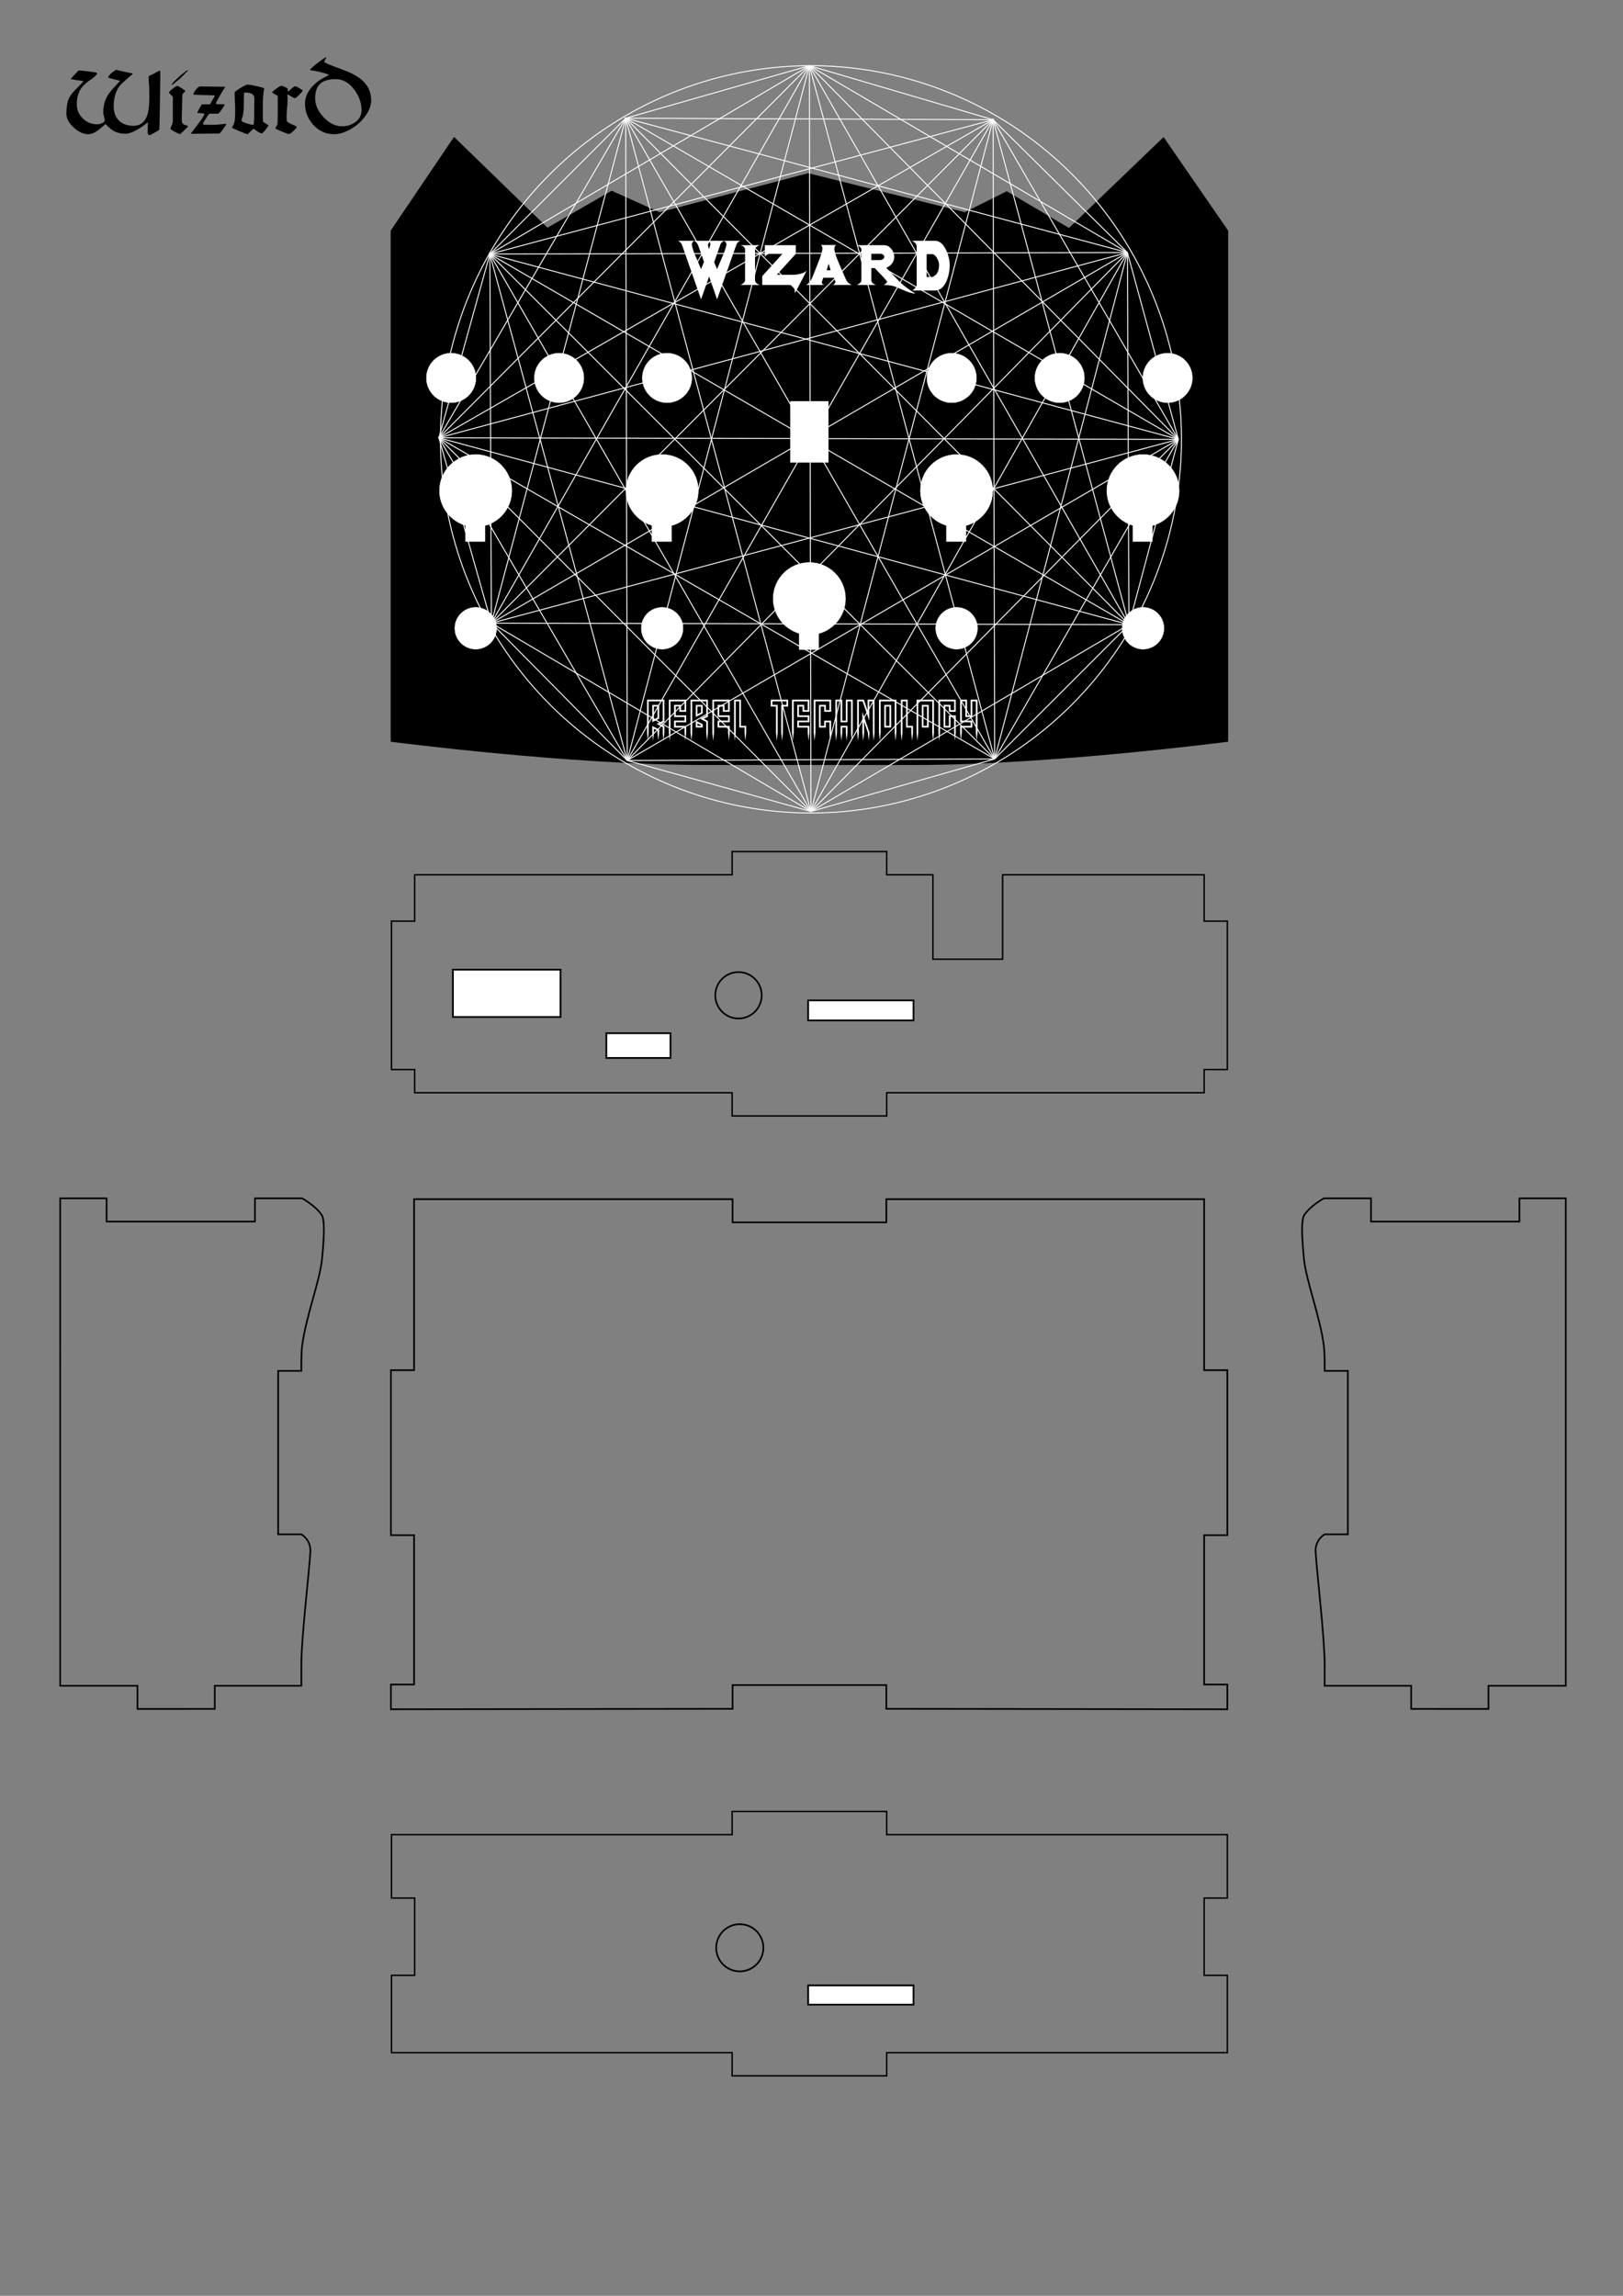 <?xml version="1.0" encoding="UTF-8" standalone="no"?>
<!-- Created with Inkscape (http://www.inkscape.org/) -->

<svg
   xmlns:dc="http://purl.org/dc/elements/1.1/"
   xmlns:cc="http://creativecommons.org/ns#"
   xmlns:rdf="http://www.w3.org/1999/02/22-rdf-syntax-ns#"
   xmlns:svg="http://www.w3.org/2000/svg"
   xmlns="http://www.w3.org/2000/svg"
   xmlns:sodipodi="http://sodipodi.sourceforge.net/DTD/sodipodi-0.dtd"
   xmlns:inkscape="http://www.inkscape.org/namespaces/inkscape"
   width="210mm"
   height="297mm"
   viewBox="0 0 744.094 1052.362"
   id="svg2"
   version="1.1"
   inkscape:version="0.92.2 (5c3e80d, 2017-08-06)"
   sodipodi:docname="MiniLab-proto.svg">
  <rect x="0" y="0" width="744.094" height="1052.362" fill="#808080" stroke="none"/>
  <defs
     id="defs4">
    <g
       id="potgrading" />
    <g
       id="potgrading-5" />
    <pattern
       y="0"
       x="0"
       height="6"
       width="6"
       patternUnits="userSpaceOnUse"
       id="EMFhbasepattern" />
  </defs>
  <sodipodi:namedview
     id="base"
     pagecolor="#ffffff"
     bordercolor="#666666"
     borderopacity="1.0"
     inkscape:pageopacity="0.0"
     inkscape:pageshadow="2"
     inkscape:zoom="0.95264406"
     inkscape:cx="192.16241"
     inkscape:cy="965.46068"
     inkscape:document-units="mm"
     inkscape:current-layer="layer1"
     showgrid="false"
     units="mm"
     inkscape:window-width="1368"
     inkscape:window-height="705"
     inkscape:window-x="-8"
     inkscape:window-y="-8"
     inkscape:window-maximized="1" />
  <g
     inkscape:label="Layer 1"
     inkscape:groupmode="layer"
     id="layer1"
     transform="translate(0,4.7244096e-6)">
    <g
       transform="matrix(-1,0,0,1,895.437,-564.929)"
       id="g4163"
       style="fill:#000000">
      <path
         id="path6388"
         d="m 489.097,670.644 70.481,-9e-5 0,10.889 -70.481,0 z"
         style="fill:#000000;stroke:#000000;stroke-width:0.768;stroke-miterlimit:4;stroke-dasharray:none"
         inkscape:connector-curvature="0"
         sodipodi:nodetypes="ccccc" />
      <path
         style="fill:#000000;stroke:#000000;stroke-width:0.755;stroke-linecap:butt;stroke-linejoin:miter;stroke-miterlimit:4;stroke-dasharray:none;stroke-opacity:1"
         d="m 332.738,670.774 29.283,-42.44 43.283,41.56 28.567,-16.879 19.171,9.579 71.845,-17.891 68.205,17.935 21.909,-9.874 29.478,17.005 42.739,-41.498 28.739,42.503 0,79.085 -6.5e-4,0 0,74.927 6.5e-4,0 0,79.796 c 0,0 -81.885,10.631 -142.977,10.631 l -48.679,0 -48.679,0 c -61.092,0 -142.886,-10.631 -142.886,-10.631 l 0,-79.796 6.5e-4,0 0,-74.927 -6.5e-4,0 z"
         id="path4165"
         inkscape:connector-curvature="0"
         sodipodi:nodetypes="ccccccccccccccccscscccccc" />
      <path
         style="fill:#000000;stroke:#000000;stroke-width:0.813;stroke-miterlimit:4;stroke-dasharray:none"
         d="m 489.095,893.495 70.484,0 0,10.886 -70.484,0 z"
         id="rect4167"
         inkscape:connector-curvature="0"
         sodipodi:nodetypes="ccccc" />
    </g>
    <g
       transform="matrix(-1,0,0,1,895.439,-121.087)"
       id="g4163-2">
      <path
         style="fill:none;stroke:#000000;stroke-width:0.755;stroke-linecap:butt;stroke-linejoin:miter;stroke-miterlimit:4;stroke-dasharray:none;stroke-opacity:1"
         d="m 332.74,904.584 0,-11.339 10.63,0 0,-68.458 -10.63,0 0,-75.635 10.63,0 -3.9e-4,-78.378 145.726,0 9.9e-4,10.63 70.483,0 -9.9e-4,-10.63 146.009,0 0,78.378 10.63,9.8e-4 0,75.635 -10.63,-9.8e-4 0,68.458 10.63,0 0,11.338 -156.638,-0.201 0,-10.886 -70.485,0 0,10.886 z"
         id="path4165-2"
         inkscape:connector-curvature="0"
         sodipodi:nodetypes="ccccccccccccccccccccccccc" />
    </g>
    <g
       id="g7227"
       transform="translate(139.619,222)">
      <path
         style="fill:none;stroke:#000000;stroke-width:0.665px;stroke-linecap:butt;stroke-linejoin:miter;stroke-opacity:1"
         d="m 50.49,200.238 0,-21.26 145.545,-0.002 0,-10.63 70.866,0 0,10.63 21.196,0 -0.002,38.707 c 5.318,0 26.637,0 31.955,0 l 0,-38.707 92.399,0.002 0,21.26 10.63,0 -6.1e-4,68.028 -10.629,0 0,10.631 -145.548,0 0,10.631 -70.866,0 0,-10.631 -145.545,4e-4 0,-10.631 -10.63,0 5.8e-4,-68.028 -3.1e-4,0 z"
         id="path7229"
         inkscape:connector-curvature="0"
         sodipodi:nodetypes="cccccccccccccccccccccccccc" />
    </g>
    <g
       id="g7315"
       transform="translate(139.622,642.001)">
      <g
         transform="translate(0,20)"
         id="g7223">
        <path
           style="fill:none;stroke:#000000;stroke-width:0.665px;stroke-linecap:butt;stroke-linejoin:miter;stroke-opacity:1"
           d="m 39.858,178.976 156.178,0.002 0,-10.631 70.866,0 0,10.63 156.175,0 0,29.056 -10.63,0 -1e-5,35.433 10.63,0 0,35.432 -156.175,0 0,10.631 -70.866,0 0,-10.631 -156.178,0 0,-35.432 10.629,0 0,-35.433 -10.629,0 z"
           id="rect4192"
           inkscape:connector-curvature="0"
           sodipodi:nodetypes="ccccccccccccccccccccc" />
      </g>
    </g>
    <path
       transform="matrix(2.197,0,0,2.285,9.097,302.781)"
       style="fill:none;stroke:#000000;stroke-width:0.341;stroke-miterlimit:4;stroke-dasharray:none;stroke-opacity:1"
       d="m 154.805,67.156 a 4.838,4.652 0 0 1 -4.838,4.652 4.838,4.652 0 0 1 -4.838,-4.652 4.838,4.652 0 0 1 4.838,-4.652 4.838,4.652 0 0 1 4.838,4.652 z"
       id="path7321" />
    <path
       transform="matrix(2.234,0,0,2.324,4.142,736.766)"
       style="fill:none;stroke:#000000;stroke-width:0.341;stroke-miterlimit:4;stroke-dasharray:none;stroke-opacity:1"
       d="m 154.805,67.156 a 4.838,4.652 0 0 1 -4.838,4.652 4.838,4.652 0 0 1 -4.838,-4.652 4.838,4.652 0 0 1 4.838,-4.652 4.838,4.652 0 0 1 4.838,4.652 z"
       id="path7352" />
    <path
       style="fill:#ffffff;fill-opacity:1;fill-rule:nonzero;stroke:#000000;stroke-width:0.801;stroke-miterlimit:4;stroke-opacity:1;stroke-dasharray:none"
       d="m 277.989,473.614 29.409,0 0,11.337 -29.409,0 z"
       id="rect3126"
       inkscape:connector-curvature="0"
       sodipodi:nodetypes="ccccc" />
    <g
       id="g3168"
       transform="matrix(-1,0,0,1,597.394,-121.474)">
      <path
         style="fill:none;stroke:#000000;stroke-width:0.756px;stroke-linecap:butt;stroke-linejoin:miter;stroke-opacity:1"
         d="m 534.354,904.828 0,-10.63 35.434,1e-5 0,-69.412 -7e-5,0 0,-74.927 7e-5,0 9.2e-4,-79.088 -21.261,0 0,8.631 0,2 0,0 -68.032,0 0,0 0,0 0,0 0,0 0,9e-5 0,10e-5 0,-10.632 -21.615,10e-4 c 0,0 -6.114,3.367 -8.95,7.589 -1.811,2.696 -0.805,13.588 -0.197,20.048 0.949,10.075 7.402,26.46 9.147,40.038 0.485,3.775 0.354,11.411 0.354,11.411 l 10.63,0 -5.8e-4,74.927 -10.631,0 c 0,0 -4.444,2.417 -4.133,8.065 0.485,8.827 4.134,39.274 4.134,51.517 l 0,9.83 39.685,-10e-6 0,10.63 z"
         id="path3170"
         inkscape:connector-curvature="0"
         sodipodi:nodetypes="cccccccccccccccccccccssaccccsscccc" />
    </g>
    <g
       id="g5416"
       style="fill:#ffffff;stroke:#000000;stroke-width:0.05"
       transform="matrix(3.543,0,0,3.543,191.622,96.342)">
      <path
         id="path5428"
         style="fill:#ffffff;stroke:#000000"
         d="m 7.47,31.56 c -2.613,0 -4.738,2.116 -4.738,4.728 0,2.136 1.421,3.946 3.365,4.533 l 0,2.107 2.633,1.41e-4 0,-2.08 c 1.996,-0.555 3.467,-2.388 3.467,-4.561 C 12.198,33.675 10.082,31.56 7.47,31.56 z"
         inkscape:connector-curvature="0" />
      <path
         id="path5478"
         style="fill:#ffffff;stroke:#000000"
         d="m 31.6,31.56 c -2.613,0 -4.738,2.116 -4.738,4.728 0,2.136 1.421,3.946 3.365,4.533 l 0,2.107 2.633,1.41e-4 0,-2.08 c 1.996,-0.555 3.467,-2.388 3.467,-4.561 C 36.328,33.675 34.212,31.56 31.6,31.56 z"
         inkscape:connector-curvature="0" />
      <path
         id="path5528"
         style="fill:#ffffff;stroke:#000000"
         d="m 93.83,31.56 c -2.613,0 -4.738,2.116 -4.738,4.728 0,2.136 1.421,3.946 3.365,4.533 l 0,2.107 2.633,1.41e-4 0,-2.08 c 1.996,-0.555 3.467,-2.388 3.467,-4.561 C 98.558,33.675 96.442,31.56 93.83,31.56 z"
         inkscape:connector-curvature="0" />
      <path
         id="path5578"
         style="fill:#ffffff;stroke:#000000"
         d="m 69.7,31.56 c -2.613,0 -4.738,2.116 -4.738,4.728 0,2.136 1.421,3.946 3.365,4.533 l 0,2.107 2.633,1.41e-4 0,-2.08 c 1.996,-0.555 3.467,-2.388 3.467,-4.561 C 74.428,33.675 72.312,31.56 69.7,31.56 z"
         inkscape:connector-curvature="0" />
      <path
         id="path5628"
         style="fill:#ffffff;stroke:#000000"
         d="m 50.65,45.53 c -2.613,0 -4.738,2.116 -4.738,4.728 0,2.136 1.421,3.946 3.365,4.533 l 0,2.107 2.633,1.41e-4 0,-2.08 c 1.996,-0.555 3.467,-2.388 3.467,-4.561 C 55.378,47.645 53.262,45.53 50.65,45.53 z"
         inkscape:connector-curvature="0" />
      <path
         style="fill:#ffffff;stroke:#000000;stroke-width:0.05"
         d="m 10.22,54.09 a 2.75,2.75 0 0 1 -2.75,2.75 2.75,2.75 0 0 1 -2.75,-2.75 2.75,2.75 0 0 1 2.75,-2.75 A 2.75,2.75 0 0 1 10.22,54.09 Z"
         id="circle5678" />
      <path
         style="fill:#ffffff;stroke:#000000;stroke-width:0.05"
         d="m 34.35,54.09 a 2.75,2.75 0 0 1 -2.75,2.75 2.75,2.75 0 0 1 -2.75,-2.75 2.75,2.75 0 0 1 2.75,-2.75 2.75,2.75 0 0 1 2.75,2.75 z"
         id="circle5680" />
      <path
         style="fill:#ffffff;stroke:#000000;stroke-width:0.05"
         d="m 72.45,54.09 a 2.75,2.75 0 0 1 -2.75,2.75 2.75,2.75 0 0 1 -2.75,-2.75 2.75,2.75 0 0 1 2.75,-2.75 2.75,2.75 0 0 1 2.75,2.75 z"
         id="circle5682" />
      <path
         style="fill:#ffffff;stroke:#000000;stroke-width:0.05"
         d="m 96.58,54.09 a 2.75,2.75 0 0 1 -2.75,2.75 2.75,2.75 0 0 1 -2.75,-2.75 2.75,2.75 0 0 1 2.75,-2.75 2.75,2.75 0 0 1 2.75,2.75 z"
         id="circle5684" />
      <path
         style="fill:#ffffff;stroke:#000000"
         d="m 48.15,24.69 h 5 v 8 h -5 z"
         id="rect5686" />
      <path
         style="fill:#ffffff;stroke:#000000"
         d="m 7.545,21.705 a 3.25,3.25 0 0 1 -3.25,3.25 3.25,3.25 0 0 1 -3.25,-3.25 3.25,3.25 0 0 1 3.25,-3.25 3.25,3.25 0 0 1 3.25,3.25 z"
         id="circle5688" />
      <path
         style="fill:#ffffff;stroke:#000000"
         d="m 21.515,21.705 a 3.25,3.25 0 0 1 -3.25,3.25 3.25,3.25 0 0 1 -3.25,-3.25 3.25,3.25 0 0 1 3.25,-3.25 3.25,3.25 0 0 1 3.25,3.25 z"
         id="circle5690" />
      <path
         style="fill:#ffffff;stroke:#000000"
         d="m 35.485,21.705 a 3.25,3.25 0 0 1 -3.25,3.25 3.25,3.25 0 0 1 -3.25,-3.25 3.25,3.25 0 0 1 3.25,-3.25 3.25,3.25 0 0 1 3.25,3.25 z"
         id="circle5692" />
      <path
         style="fill:#ffffff;stroke:#000000"
         d="m 72.315,21.705 a 3.25,3.25 0 0 1 -3.25,3.25 3.25,3.25 0 0 1 -3.25,-3.25 3.25,3.25 0 0 1 3.25,-3.25 3.25,3.25 0 0 1 3.25,3.25 z"
         id="circle5694" />
      <path
         style="fill:#ffffff;stroke:#000000"
         d="m 86.285,21.705 a 3.25,3.25 0 0 1 -3.25,3.25 3.25,3.25 0 0 1 -3.25,-3.25 3.25,3.25 0 0 1 3.25,-3.25 3.25,3.25 0 0 1 3.25,3.25 z"
         id="circle5696" />
      <path
         style="fill:#ffffff;stroke:#000000"
         d="m 100.255,21.705 a 3.25,3.25 0 0 1 -3.25,3.25 3.25,3.25 0 0 1 -3.25,-3.25 3.25,3.25 0 0 1 3.25,-3.25 3.25,3.25 0 0 1 3.25,3.25 z"
         id="circle5698" />
    </g>
    <path
       sodipodi:nodetypes="ccccc"
       inkscape:connector-curvature="0"
       id="path5848"
       d="m 207.634,444.478 49.351,0 0,21.69 -49.351,0 z"
       style="fill:#ffffff;fill-opacity:1;fill-rule:nonzero;stroke:#000000;stroke-width:0.801;stroke-miterlimit:4;stroke-opacity:1;stroke-dasharray:none" />
    <path
       style="fill:#ffffff;fill-opacity:1;fill-rule:nonzero;stroke:#000000;stroke-width:0.801;stroke-miterlimit:4;stroke-opacity:1;stroke-dasharray:none"
       d="m 370.52,458.571 48.288,1e-5 0,9.17 -48.288,-10e-6 z"
       id="path6618"
       inkscape:connector-curvature="0"
       sodipodi:nodetypes="ccccc" />
    <path
       sodipodi:nodetypes="ccccc"
       inkscape:connector-curvature="0"
       id="path6620"
       d="m 370.52,910.07 48.288,0 0,8.816 -48.288,0 z"
       style="fill:#ffffff;fill-opacity:1;fill-rule:nonzero;stroke:#000000;stroke-width:0.801;stroke-miterlimit:4;stroke-opacity:1;stroke-dasharray:none" />
    <g
       transform="translate(148.075,-121.474)"
       id="g10409">
      <path
         sodipodi:nodetypes="cccccccccccccccccccccssaccccsscccc"
         inkscape:connector-curvature="0"
         id="path10411"
         d="m 534.354,904.828 0,-10.63 35.434,1e-5 0,-69.412 0,0 0,-74.927 0,0 9.2e-4,-79.088 -21.261,0 0,8.631 0,2 0,0 -68.032,0 0,0 0,0 0,0 0,0 0,9e-5 0,10e-5 0,-10.632 -21.615,10e-4 c 0,0 -6.114,3.367 -8.95,7.589 -1.811,2.696 -0.805,13.588 -0.197,20.048 0.949,10.075 7.402,26.46 9.147,40.038 0.485,3.775 0.354,11.411 0.354,11.411 l 10.63,0 -5.8e-4,74.927 -10.631,0 c 0,0 -4.444,2.417 -4.133,8.065 0.485,8.827 4.134,39.274 4.134,51.517 l 0,9.83 39.685,-10e-6 0,10.63 z"
         style="fill:none;stroke:#000000;stroke-width:0.756px;stroke-linecap:butt;stroke-linejoin:miter;stroke-opacity:1" />
    </g>
    <g
       transform="matrix(0.441,0,0,0.441,129.988,-483.485)"
       id="g656-0_1_-6-4"
       style="fill:#ffffff">
      <path
         d="m 379.623,1857.944 -0.912,8.363 -0.828,-8.363 v -34.359 h 18.071 v 23.126 l -4.311,2.176 4.311,2.231 v 6.81 l -0.916,8.379 -0.828,-8.363 v -5.747 l -6.4,-3.375 6.4,-3.183 v -20.31 h -14.59 v 32.615 z m 10.889,-28.917 v 14.312 l -7.186,3.635 v -17.946 h 7.186 z m -6.356,37.283 -0.828,-8.329 v -7.07 l 7.186,3.673 v 3.358 l -0.916,8.371 -0.828,-8.363 v -2.303 l -3.701,-1.921 v 4.224 z m 4.615,-35.539 h -3.701 v 13.337 l 3.701,-1.869 z"
         inkscape:connector-curvature="0"
         id="path658-4_1_-1-0"
         style="fill:#ffffff" />
      <path
         d="m 418.645,1857.944 -0.915,8.363 -0.828,-8.363 v -5.398 h -10.889 v -7.231 h 10.889 v -3.657 h -10.889 v -12.673 h 7.186 v 5.442 h 3.703 v -9.102 h -14.591 v 32.618 l -0.912,8.363 -0.828,-8.363 v -34.359 h 18.071 v 12.584 h -7.186 v -5.442 h -3.701 v 9.185 h 10.887 v 7.145 h -10.887 v 3.745 h 10.887 v 7.142 h 0.003 z"
         inkscape:connector-curvature="0"
         id="path660-80_1_-5-6"
         style="fill:#ffffff" />
      <path
         d="m 441.202,1857.936 -0.914,8.371 -0.828,-8.357 v -11.189 l -6.378,-3.35 6.378,-3.192 v -14.893 h -14.59 v 32.618 l -0.914,8.363 -0.825,-8.363 v -34.359 h 18.071 v 17.706 l -4.296,2.17 4.296,2.223 z m -5.442,-28.909 v 8.867 l -7.186,3.635 v -12.501 h 7.186 z m 0,20.053 v 3.421 h -7.186 v -7.056 z m -1.744,-18.309 h -3.698 v 7.926 l 3.698,-1.874 z m 0,19.378 -3.698,-1.871 v 2.483 h 3.698 z"
         inkscape:connector-curvature="0"
         id="path662-4_1_-9-2"
         style="fill:#ffffff" />
      <path
         d="m 463.893,1857.944 -0.916,8.363 -0.828,-8.363 v -5.398 h -10.887 v -7.231 h 10.887 v -3.657 h -10.887 v -12.673 h 7.186 v 5.442 h 3.701 v -9.102 h -14.591 v 32.618 l -0.911,8.363 -0.828,-8.363 v -34.359 h 18.071 v 12.584 h -7.186 v -5.442 H 453 v 9.185 h 10.89 v 7.145 H 453 v 3.745 h 10.89 v 7.142 h 0.003 z"
         inkscape:connector-curvature="0"
         id="path664-2_1_-4-9"
         style="fill:#ffffff" />
      <path
         d="m 481.009,1857.944 -0.916,8.363 -0.828,-8.363 v -5.398 h -5.442 v -27.22 h -3.704 v 32.618 l -0.911,8.363 -0.828,-8.363 v -34.359 h 7.186 v 27.22 h 5.442 v 7.139 z"
         inkscape:connector-curvature="0"
         id="path666-9_1_-9-9"
         style="fill:#ffffff" />
      <path
         d="m 519.158,1857.944 -0.916,8.363 -0.828,-8.363 v -28.958 h 5.442 v -3.66 h -14.591 v 3.66 h 5.442 v 28.958 l -0.911,8.363 -0.828,-8.363 v -27.217 h -5.442 v -7.145 h 18.071 v 7.145 h -5.442 v 27.217 z"
         inkscape:connector-curvature="0"
         id="path668-6_1_-0-0"
         style="fill:#ffffff" />
      <path
         d="m 546.721,1857.944 -0.916,8.363 -0.828,-8.363 v -5.398 H 534.09 v -7.231 h 10.887 v -3.657 H 534.09 v -12.673 h 7.186 v 5.442 h 3.701 v -9.102 h -14.589 v 32.618 l -0.914,8.363 -0.828,-8.363 v -34.359 h 18.071 v 12.584 h -7.186 v -5.442 h -3.701 v 9.185 h 10.887 v 7.145 H 535.83 v 3.745 h 10.887 v 7.142 h 0.004 z"
         inkscape:connector-curvature="0"
         id="path670-1_1_-9-8"
         style="fill:#ffffff" />
      <path
         d="m 569.282,1857.944 -0.916,8.363 -0.825,-8.363 v -10.843 h -3.704 v 5.445 h -7.184 v -23.56 h 7.184 v 5.442 h 3.704 v -9.102 h -14.589 v 32.618 l -0.914,8.363 -0.828,-8.363 v -34.359 h 18.074 v 12.584 h -7.186 v -5.442 h -3.701 v 20.075 h 3.701 v -5.442 h 7.186 v 12.584 z"
         inkscape:connector-curvature="0"
         id="path672-0_1_-1-1"
         style="fill:#ffffff" />
      <path
         d="m 591.749,1857.944 -0.914,8.363 -0.828,-8.363 v -32.618 h -3.701 v 21.775 h -7.186 v -21.775 h -3.701 v 32.618 l -0.914,8.363 -0.828,-8.363 v -34.359 h 7.184 v 21.778 h 3.704 v -21.778 h 7.184 z m -5.44,0 -0.916,8.363 -0.825,-8.363 v -5.442 h -3.704 v 5.442 l -0.914,8.363 -0.828,-8.363 v -7.184 h 7.186 v 7.184 z"
         inkscape:connector-curvature="0"
         id="path674-4_1_-7-3"
         style="fill:#ffffff" />
      <path
         d="m 614.44,1857.944 -0.914,8.363 -0.825,-8.363 v -32.618 h -3.745 v 20.047 l -6.909,-20.047 h -3.939 v 32.618 l -0.914,8.363 -0.828,-8.363 v -34.359 h 6.923 l 3.92,11.452 v -11.452 h 7.231 z m -5.182,-0.017 -0.919,8.382 -0.833,-8.363 -3.953,-11.455 v 11.455 l -0.914,8.363 -0.828,-8.363 v -21.681 z"
         inkscape:connector-curvature="0"
         id="path676-2_1_-7-1"
         style="fill:#ffffff" />
      <path
         d="m 637.128,1857.944 -0.914,8.363 -0.825,-8.363 v -32.618 h -14.591 v 32.618 l -0.914,8.363 -0.828,-8.363 v -34.359 h 18.074 v 34.359 z m -5.445,-28.917 v 23.474 h -7.181 v -23.474 z m -1.738,1.744 h -3.704 v 19.989 h 3.704 z"
         inkscape:connector-curvature="0"
         id="path678-2_1_-1-1"
         style="fill:#ffffff" />
      <path
         d="m 654.374,1857.944 -0.914,8.363 -0.825,-8.363 v -5.398 h -5.445 v -27.22 h -3.704 v 32.618 l -0.911,8.363 -0.828,-8.363 v -34.359 h 7.181 v 27.22 h 5.445 v 7.139 z"
         inkscape:connector-curvature="0"
         id="path680-20_1_-1-0"
         style="fill:#ffffff" />
      <path
         d="m 676.19,1857.944 -0.914,8.363 -0.828,-8.363 v -32.618 h -14.586 v 32.618 l -0.914,8.363 -0.828,-8.363 v -34.359 h 18.071 v 34.359 z m -5.439,-28.917 v 23.474 h -7.186 v -23.474 z m -1.744,1.744 h -3.704 v 19.989 h 3.704 z"
         inkscape:connector-curvature="0"
         id="path682-5_1_-5-3"
         style="fill:#ffffff" />
      <path
         d="m 698.879,1857.944 -0.914,8.363 -0.825,-8.363 v -16.285 h -3.704 v 10.887 h -7.186 v -23.56 h 7.186 v 5.442 h 3.704 v -9.102 h -14.588 v 32.618 l -0.914,8.363 -0.828,-8.363 v -34.359 h 18.071 v 12.584 h -7.183 v -5.442 h -3.704 v 20.075 h 3.704 v -10.89 h 7.183 v 18.032 z"
         inkscape:connector-curvature="0"
         id="path684-5_1_-9-4"
         style="fill:#ffffff" />
      <path
         d="m 721.484,1857.944 -0.914,8.363 -0.828,-8.363 v -32.618 h -3.701 v 16.333 h -7.186 v -16.333 h -3.704 v 19.989 h 10.89 v 7.231 h -10.89 v 5.398 l -0.911,8.363 -0.828,-8.363 v -7.142 H 714.3 v -3.745 h -10.887 v -23.472 h 7.181 v 16.33 h 3.707 v -16.33 h 7.183 z"
         inkscape:connector-curvature="0"
         id="path686-2_1_-7-0"
         style="fill:#ffffff" />
    </g>
    <g
       id="g950"
       transform="translate(-3.75,11.25)">
      <path
         inkscape:connector-curvature="0"
         style="fill:#ffffff;fill-opacity:1;fill-rule:nonzero;stroke:none;stroke-width:0.938"
         d="m 325.162,125.969 -8.475,-24.225 c -0.3,-0.825 -0.525,-1.35 -0.75,-1.575 -0.15,-0.225 -0.525,-0.525 -1.275,-1.05 h 7.425 l -0.75,0.525 -0.45,1.05 c 0.225,1.5 0.825,3.45 1.875,5.775 l 2.4,5.625 2.325,-5.7 c 0.9,-2.25 1.575,-4.2 2.025,-5.7 l -0.45,-1.05 -0.75,-0.525 h 7.425 c -0.675,0.375 -1.125,0.75 -1.35,1.05 -0.225,0.225 -0.45,0.75 -0.675,1.575 z m 7.35,0 -8.475,-24.225 c -0.3,-0.825 -0.525,-1.35 -0.75,-1.575 -0.15,-0.225 -0.525,-0.525 -1.275,-1.05 h 7.425 l -0.75,0.525 -0.45,1.05 c 0.225,1.5 0.825,3.45 1.875,5.775 l 2.4,5.625 2.4,-5.625 c 0.975,-2.25 1.65,-4.2 1.95,-5.775 l -0.45,-1.05 -0.75,-0.525 h 7.425 c -0.675,0.375 -1.125,0.75 -1.35,1.05 -0.15,0.225 -0.375,0.75 -0.675,1.575 z"
         id="path919" />
      <path
         inkscape:connector-curvature="0"
         style="fill:#ffffff;fill-opacity:1;fill-rule:nonzero;stroke:none;stroke-width:0.938"
         d="m 349.912,103.094 v 14.175 c 0,0.825 0.675,1.5 2.1,2.1 h -8.7 c 0.45,-0.225 0.9,-0.525 1.275,-0.825 0.525,-0.525 0.75,-0.9 0.75,-1.275 v -14.175 c 0,-0.9 -0.675,-1.5 -2.025,-1.95 h 8.7 c -1.425,0.6 -2.1,1.2 -2.1,1.95 z"
         id="path921" />
      <path
         inkscape:connector-curvature="0"
         style="fill:#ffffff;fill-opacity:1;fill-rule:nonzero;stroke:none;stroke-width:0.938"
         d="m 354.412,106.469 v -5.325 h 14.175 v 3.975 l -8.7,9.6 h 7.35 c 1.125,0 2.25,-0.15 3.375,-0.45 1.35,-0.3 2.4,-0.825 3,-1.5 l -5.4,10.425 c 0,-2.55 -0.825,-3.825 -2.475,-3.825 h -12.525 v -4.05 l 9.375,-10.35 h -4.125 c -1.05,0 -1.8,0.075 -2.25,0.225 -0.675,0.15 -1.35,0.6 -1.8,1.275 z"
         id="path923" />
      <path
         inkscape:connector-curvature="0"
         style="fill:#ffffff;fill-opacity:1;fill-rule:nonzero;stroke:none;stroke-width:0.938"
         d="m 383.661,109.619 -0.9,3 h 1.8 z m 10.575,9.75 h -8.775 c 0.6,-0.15 1.05,-0.6 1.35,-1.275 l -0.675,-2.025 h -4.95 l -0.675,2.025 c 0.075,0.75 0.45,1.125 1.2,1.275 h -8.325 c 1.35,-0.825 2.325,-2.175 3,-3.975 0.45,-1.2 1.35,-3.375 2.55,-6.45 1.275,-3.225 1.875,-5.4 1.875,-6.3 0,-0.675 -0.225,-1.2 -0.75,-1.575 h 6.975 c -0.45,0.375 -0.75,0.975 -0.75,1.65 0,1.275 0.675,3.45 1.95,6.375 0.45,1.125 1.425,3.225 2.7,6.3 0.525,1.2 0.9,2.025 1.2,2.4 0.45,0.6 1.2,1.125 2.1,1.575 z"
         id="path925" />
      <path
         inkscape:connector-curvature="0"
         style="fill:#ffffff;fill-opacity:1;fill-rule:nonzero;stroke:none;stroke-width:0.938"
         d="m 409.161,106.469 c 0,-0.45 -0.225,-0.825 -0.75,-1.125 -0.375,-0.225 -0.9,-0.375 -1.35,-0.375 h -3.825 v 3 h 3.825 c 0.525,0 0.975,-0.075 1.35,-0.375 0.525,-0.225 0.75,-0.675 0.75,-1.125 z m -4.35,5.175 h -1.575 v 5.625 c 0,0.825 0.675,1.5 2.025,2.1 h -8.625 c 1.35,-0.675 2.025,-1.35 2.025,-2.1 v -14.175 c 0,-0.675 -0.675,-1.35 -2.025,-1.95 h 12.375 c 1.35,0 2.475,0.525 3.375,1.725 0.9,1.05 1.35,2.325 1.35,3.675 0,1.125 -0.375,2.1 -1.05,3 -0.675,0.9 -1.575,1.575 -2.625,1.95 3.6,3.825 5.775,6 6.3,6.6 2.175,1.95 4.575,3.75 7.125,5.25 -1.35,-0.075 -2.925,-0.525 -4.575,-1.2 l -4.275,-1.8 c -1.5,-0.675 -3.45,-0.975 -5.775,-0.975 0.975,-0.525 1.5,-0.975 1.575,-1.425 0,-0.3 -0.9,-1.35 -2.625,-3.15 -0.6,-0.6 -1.575,-1.575 -3,-3.15 z"
         id="path927" />
      <path
         inkscape:connector-curvature="0"
         style="fill:#ffffff;fill-opacity:1;fill-rule:nonzero;stroke:none;stroke-width:0.938"
         d="m 431.136,105.269 h -2.55 v 10.425 h 2.7 c 0.075,-0.075 0.3,-0.15 0.675,-0.375 1.575,-0.9 2.325,-2.625 2.325,-5.25 0,-0.825 -0.3,-1.8 -0.9,-2.925 -0.675,-1.2 -1.425,-1.875 -2.25,-1.875 z m 1.2,16.65 h -10.35 c 1.35,-0.9 2.025,-1.8 2.025,-2.7 v -17.475 c 0,-0.6 -0.225,-1.125 -0.6,-1.575 -0.225,-0.15 -0.675,-0.525 -1.425,-1.05 h 10.35 c 2.1,0 3.825,1.425 5.175,4.275 1.05,2.25 1.65,4.575 1.65,6.825 0,2.7 -0.525,5.1 -1.425,7.35 -1.275,2.85 -3.075,4.35 -5.4,4.35 z"
         id="path929" />
    </g>
    <g
       aria-label="WizarD"
       style="font-style:normal;font-variant:normal;font-weight:normal;font-stretch:normal;font-size:37.5px;line-height:1.25;font-family:'Typographer Uncialgotisch';-inkscape-font-specification:'Typographer Uncialgotisch, Normal';font-variant-ligatures:normal;font-variant-caps:normal;font-variant-numeric:normal;text-align:start;letter-spacing:0px;word-spacing:0px;writing-mode:lr-tb;text-anchor:start;fill:#000000;fill-opacity:1;stroke:none;stroke-width:0.938"
       id="text954">
      <path
         d="m 73.503,33.959 q 0,2.25 -0.188,13.5 -0.188,11.625 -0.263,11.925 -0.075,0.263 -2.062,1.387 -1.988,1.087 -2.438,1.2 l -0.675,-0.3 -0.188,-0.787 0.113,-4.688 h -0.225 q -2.062,1.762 -4.688,3.263 -3.263,1.837 -5.213,1.837 -3.038,0 -5.1,-1.012 -1.837,-0.938 -4.05,-3.3 l -0.113,-0.037 q -0.225,0 -1.538,1.2 -1.613,1.462 -2.812,2.175 -1.95,1.2 -3.675,1.2 -3.188,0 -6.562,-3.038 -3.375,-3.075 -3.375,-6.263 0,-4.013 0.863,-6.412 0.713,-1.95 2.587,-3.975 2.138,-2.175 4.275,-4.388 0.188,-0.263 -1.012,-0.45 -1.538,-0.113 -4.537,-0.713 l -0.15,-0.225 3.525,-3.75 q 1.05,0 4.237,0.375 3.375,0.412 4.05,0.637 l 0.263,0.487 q -0.525,1.05 -3.188,2.85 -2.85,1.95 -4.088,3.75 -2.062,2.925 -2.062,7.425 0,3.712 2.737,6.45 2.775,2.7 6.562,2.7 1.725,0 3.15,-1.05 l 0.412,-0.825 q -0.713,-2.625 -0.713,-3.562 0,-4.612 2.062,-7.912 1.05,-1.725 5.287,-6.15 l 0.263,-0.338 -0.113,-0.15 -4.013,-1.012 q -1.312,-0.338 -1.312,-0.45 0.825,-1.988 3.862,-3.562 0.113,-0.075 0.3,0.075 0.225,0.15 0.263,0.15 2.25,0.45 6.825,1.5 l 0.113,0.113 q 0,0.113 -0.338,0.375 -1.725,1.35 -5.025,4.388 -3.413,3.675 -3.413,10.125 0,4.2 2.438,6.6 2.438,2.362 6.675,2.362 4.312,0 6.037,-4.2 1.2,-3 1.2,-8.625 0,-1.087 -0.037,-2.85 -0.037,-1.8 -0.037,-2.438 0,-0.3 -0.15,-1.538 -0.113,-1.275 -0.113,-1.95 0,-1.012 0.263,-1.35 0.938,-0.263 2.325,-1.05 1.087,-0.6 2.212,-1.238 0.15,-0.075 0.562,0.263 z"
         style="stroke-width:0.938"
         id="path4143" />
      <path
         d="m 86.172,32.309 -3.638,3.75 q -0.975,0.713 -2.812,2.288 -0.487,0.487 -1.05,0.487 v -0.15 q 0.338,-0.412 1.05,-1.238 1.012,-1.05 3.188,-2.962 2.737,-2.362 3.263,-2.362 z m 0,25.762 q -3.45,3.45 -3.638,3.413 -0.863,-0.263 -2.362,-1.05 -1.725,-0.9 -2.062,-1.387 0.113,-0.525 0.675,-1.762 0.45,-1.012 0.45,-2.025 v -10.912 q -0.825,-0.75 -1.8,-1.913 0.3,-0.675 1.762,-1.8 1.35,-1.05 2.175,-1.275 0.637,0.263 1.875,1.05 1.387,0.863 1.688,1.275 0.075,0.225 -1.163,1.312 -0.225,0.9 -0.225,1.988 0,1.688 -0.113,5.062 -0.113,3.337 -0.113,5.025 0,1.275 0.75,1.837 0.338,0.3 1.35,0.562 0.75,0.188 0.75,0.562 z"
         style="stroke-width:0.938"
         id="path4145" />
      <path
         d="m 103.785,56.759 q -0.225,0.713 -1.387,2.288 -1.012,1.425 -1.725,2.138 -2.213,0 -6.638,0.075 -4.425,0.075 -6.638,0.075 0,-0.037 3.112,-4.088 3.15,-4.05 3.15,-4.987 0,-0.225 -0.15,-0.263 l -2.925,-0.225 -0.113,-0.075 q 0,-0.412 2.025,-3.862 h 3.75 q 0.188,-0.263 1.163,-1.95 1.012,-1.688 1.012,-1.837 0,-0.188 -0.113,-0.338 -8.175,-0.225 -7.463,-0.225 -1.8,0 -2.1,-0.113 l -0.113,-0.225 q 0.188,-0.787 1.275,-2.138 1.125,-1.387 1.8,-1.387 1.538,0 5.662,0.075 3.6,0.075 5.7,0.037 0.113,0.037 0.113,0.15 v 0.075 q -4.088,6.525 -4.2,7.5 l 0.188,0.263 q 0.188,0.075 3.675,0.075 l 0.113,0.113 q 0,0.412 -1.2,2.138 -1.2,1.688 -1.65,2.062 h -4.088 q -0.3,0.113 -1.65,2.212 -1.312,2.1 -1.312,2.438 0,0.263 0.113,0.338 0.863,0.113 1.462,0.113 h 3.225 q 1.012,0 3,-0.188 1.988,-0.225 2.925,-0.263 z"
         style="stroke-width:0.938"
         id="path4147" />
      <path
         d="m 123.128,57.546 q -0.75,1.05 -1.538,2.1 -1.125,1.462 -1.688,1.538 -0.525,-0.113 -1.875,-0.938 -1.312,-0.863 -1.613,-1.238 h -0.225 q -1.35,1.2 -2.587,2.513 h -0.075 q -0.45,0 -3.712,-1.387 -3.263,-1.387 -3.487,-1.613 0.375,-0.637 1.012,-1.988 0.487,-1.425 0.487,-6.225 0,-1.35 -0.15,-3.975 -0.113,-2.663 -0.113,-4.013 0.562,-0.713 2.888,-2.1 2.325,-1.425 3.112,-1.425 1.05,0 3.712,0.6 2.7,0.6 3.675,1.012 l 0.15,0.338 q -0.6,2.775 -0.6,8.062 v 5.025 q 0,1.05 0.113,2.025 0.863,0.487 2.513,1.65 z m -6.525,-12.525 q 0,-2.587 -4.2,-2.587 h -0.412 l -0.113,0.15 q 0,1.012 -0.075,3 -0.037,1.988 -0.037,3 0,1.95 -0.375,4.2 -0.037,0.338 -0.375,1.238 -0.263,0.75 -0.263,1.238 0,0.525 2.288,1.275 2.062,0.675 2.888,0.675 h 0.225 l 0.15,-0.113 q 0.225,-2.475 0.225,-2.138 0,-1.65 0.037,-4.95 0.037,-3.337 0.037,-4.987 z"
         style="stroke-width:0.938"
         id="path4149" />
      <path
         d="m 138.776,41.496 q -0.263,0.637 -1.538,1.913 -1.238,1.238 -1.913,1.613 -0.675,-0.075 -1.688,-0.713 -1.125,-0.75 -1.613,-0.9 -0.225,-0.075 -0.3,0.113 0.15,0.9 0.15,2.062 0,1.312 -0.263,4.05 -0.225,2.7 -0.225,3.862 0,0.375 0.037,1.087 0.075,0.713 0.075,0.975 0.713,0.75 2.175,1.387 1.913,0.787 2.362,1.087 l 0.037,0.188 q -0.225,0.6 -1.65,1.913 -1.425,1.312 -1.95,1.312 -0.45,0 -3.038,-1.05 -2.55,-1.087 -3.15,-1.462 -0.075,-0.338 0.3,-0.863 0.487,-0.675 0.525,-0.825 0.225,-0.637 0.225,-5.438 v -6.825 q 0,-0.487 -0.113,-1.125 -0.938,-0.375 -2.513,-1.462 v -0.113 q 0.75,-0.787 2.1,-1.762 1.65,-1.2 2.288,-1.2 0.375,0 1.387,0.487 1.012,0.45 1.425,0.787 v 1.125 l 0.188,0.113 q 0.15,0.075 0.713,-0.412 0.562,-0.525 1.2,-1.125 0.9,-0.75 1.462,-0.75 0.338,0 1.762,0.863 1.425,0.825 1.538,1.087 z"
         style="stroke-width:0.938"
         id="path4151" />
      <path
         d="m 170.175,45.959 q 0,3.6 -2.775,7.35 -2.587,3.525 -6.562,5.85 -4.088,2.362 -7.725,2.362 -5.588,0 -9.488,-4.312 -3.788,-4.2 -3.788,-9.787 0,-3.75 2.85,-7.2 2.513,-3 6.225,-4.838 1.837,-0.9 1.837,-1.087 0,-0.113 -0.787,-0.375 -4.237,-1.35 -7.612,-1.725 l -0.15,-0.15 q 0,-0.562 3.3,-3.112 3.188,-2.438 4.125,-2.775 -0.075,0.45 -0.487,1.087 -0.45,0.825 -0.562,1.087 0.938,0.9 7.162,3.075 6.487,2.325 9.637,4.8 4.8,3.862 4.8,9.75 z m -4.425,4.537 q 0,-4.987 -3.337,-9.412 -3.6,-4.8 -8.475,-4.8 -4.8,0 -7.05,1.988 -2.4,2.1 -2.4,6.825 0,4.5 3.825,8.588 3.938,4.2 8.438,4.2 3.487,0 6.075,-1.837 2.925,-2.138 2.925,-5.55 z"
         style="stroke-width:0.938"
         id="path4153" />
    </g>
    <g
       id="g4861"
       transform="matrix(3.745,0,0,3.745,169.829,-288.565)"
       style="stroke:#ffffff;stroke-width:0.118;stroke-miterlimit:4;stroke-dasharray:none;stroke-opacity:1">
      <path
         style="fill:none;stroke:#ffffff;stroke-width:0.118;stroke-miterlimit:4;stroke-dasharray:none;stroke-opacity:1"
         d="M 99.285,130.83 A 45.357,45.735 0 0 1 53.927,176.565 45.357,45.735 0 0 1 8.57,130.83 45.357,45.735 0 0 1 53.927,85.095 45.357,45.735 0 0 1 99.285,130.83 Z"
         id="path10" />
      <path
         inkscape:connector-curvature="0"
         id="path4523"
         d="M 53.927,176.376 53.738,85.095 31.438,170.14"
         style="fill:none;stroke:#ffffff;stroke-width:0.118;stroke-linecap:butt;stroke-linejoin:miter;stroke-miterlimit:4;stroke-dasharray:none;stroke-opacity:1" />
      <path
         inkscape:connector-curvature="0"
         id="path4525"
         d="M 14.807,153.32 53.738,85.095 8.381,130.641"
         style="fill:none;stroke:#ffffff;stroke-width:0.118;stroke-linecap:butt;stroke-linejoin:miter;stroke-miterlimit:4;stroke-dasharray:none;stroke-opacity:1" />
      <path
         inkscape:connector-curvature="0"
         id="path4527"
         d="M 14.618,108.152 53.738,85.095 31.249,91.521"
         style="fill:none;stroke:#ffffff;stroke-width:0.118;stroke-linecap:butt;stroke-linejoin:miter;stroke-miterlimit:4;stroke-dasharray:none;stroke-opacity:1" />
      <path
         inkscape:connector-curvature="0"
         id="path4529"
         d="M 76.417,169.951 53.738,85.095 92.859,153.509"
         style="fill:none;stroke:#ffffff;stroke-width:0.118;stroke-linecap:butt;stroke-linejoin:miter;stroke-miterlimit:4;stroke-dasharray:none;stroke-opacity:1" />
      <path
         inkscape:connector-curvature="0"
         id="path4531"
         d="M 53.738,85.095 98.907,130.83"
         style="fill:none;stroke:#ffffff;stroke-width:0.118;stroke-linecap:butt;stroke-linejoin:miter;stroke-miterlimit:4;stroke-dasharray:none;stroke-opacity:1" />
      <path
         inkscape:connector-curvature="0"
         id="path4533"
         d="M 92.67,107.963 53.738,85.095 76.228,91.71"
         style="fill:none;stroke:#ffffff;stroke-width:0.118;stroke-linecap:butt;stroke-linejoin:miter;stroke-miterlimit:4;stroke-dasharray:none;stroke-opacity:1" />
      <path
         inkscape:connector-curvature="0"
         id="path4535"
         d="m 76.417,169.951 -22.49,6.426 38.932,-22.868"
         style="fill:none;stroke:#ffffff;stroke-width:0.118;stroke-linecap:butt;stroke-linejoin:miter;stroke-miterlimit:4;stroke-dasharray:none;stroke-opacity:1" />
      <path
         inkscape:connector-curvature="0"
         id="path4537"
         d="M 98.907,130.83 53.927,176.376 92.67,107.963"
         style="fill:none;stroke:#ffffff;stroke-width:0.118;stroke-linecap:butt;stroke-linejoin:miter;stroke-miterlimit:4;stroke-dasharray:none;stroke-opacity:1" />
      <path
         inkscape:connector-curvature="0"
         id="path4539"
         d="M 76.228,91.71 53.927,176.376 31.249,91.521"
         style="fill:none;stroke:#ffffff;stroke-width:0.118;stroke-linecap:butt;stroke-linejoin:miter;stroke-miterlimit:4;stroke-dasharray:none;stroke-opacity:1" />
      <path
         inkscape:connector-curvature="0"
         id="path4541"
         d="M 14.618,108.152 53.927,176.376 8.381,130.641"
         style="fill:none;stroke:#ffffff;stroke-width:0.118;stroke-linecap:butt;stroke-linejoin:miter;stroke-miterlimit:4;stroke-dasharray:none;stroke-opacity:1" />
      <path
         inkscape:connector-curvature="0"
         id="path4543"
         d="M 14.807,153.32 53.927,176.376 31.438,170.14"
         style="fill:none;stroke:#ffffff;stroke-width:0.118;stroke-linecap:butt;stroke-linejoin:miter;stroke-miterlimit:4;stroke-dasharray:none;stroke-opacity:1" />
      <path
         inkscape:connector-curvature="0"
         id="path4545"
         d="M 14.618,108.152 8.381,130.641 31.249,91.521"
         style="fill:none;stroke:#ffffff;stroke-width:0.118;stroke-linecap:butt;stroke-linejoin:miter;stroke-miterlimit:4;stroke-dasharray:none;stroke-opacity:1" />
      <path
         inkscape:connector-curvature="0"
         id="path4547"
         d="M 76.228,91.71 8.381,130.641 92.67,107.963"
         style="fill:none;stroke:#ffffff;stroke-width:0.118;stroke-linecap:butt;stroke-linejoin:miter;stroke-miterlimit:4;stroke-dasharray:none;stroke-opacity:1" />
      <path
         inkscape:connector-curvature="0"
         id="path4549"
         d="M 98.907,130.83 8.381,130.641 92.859,153.509"
         style="fill:none;stroke:#ffffff;stroke-width:0.118;stroke-linecap:butt;stroke-linejoin:miter;stroke-miterlimit:4;stroke-dasharray:none;stroke-opacity:1" />
      <path
         inkscape:connector-curvature="0"
         id="path4551"
         d="M 76.417,169.951 8.381,130.641 31.438,170.14"
         style="fill:none;stroke:#ffffff;stroke-width:0.118;stroke-linecap:butt;stroke-linejoin:miter;stroke-miterlimit:4;stroke-dasharray:none;stroke-opacity:1" />
      <path
         inkscape:connector-curvature="0"
         id="path4553"
         d="m 8.381,130.641 6.426,22.679"
         style="fill:none;stroke:#ffffff;stroke-width:0.118;stroke-linecap:butt;stroke-linejoin:miter;stroke-miterlimit:4;stroke-dasharray:none;stroke-opacity:1" />
      <path
         inkscape:connector-curvature="0"
         id="path4555"
         d="m 92.67,107.963 6.237,22.868 -22.679,-39.121"
         style="fill:none;stroke:#ffffff;stroke-width:0.118;stroke-linecap:butt;stroke-linejoin:miter;stroke-miterlimit:4;stroke-dasharray:none;stroke-opacity:1" />
      <path
         inkscape:connector-curvature="0"
         id="path4557"
         d="M 31.249,91.521 98.907,130.83 14.618,108.152"
         style="fill:none;stroke:#ffffff;stroke-width:0.118;stroke-linecap:butt;stroke-linejoin:miter;stroke-miterlimit:4;stroke-dasharray:none;stroke-opacity:1" />
      <path
         inkscape:connector-curvature="0"
         id="path4559"
         d="M 14.807,153.32 98.907,130.83 31.438,170.14"
         style="fill:none;stroke:#ffffff;stroke-width:0.118;stroke-linecap:butt;stroke-linejoin:miter;stroke-miterlimit:4;stroke-dasharray:none;stroke-opacity:1" />
      <path
         inkscape:connector-curvature="0"
         id="path4561"
         d="m 76.417,169.951 22.49,-39.121 -6.048,22.679"
         style="fill:none;stroke:#ffffff;stroke-width:0.118;stroke-linecap:butt;stroke-linejoin:miter;stroke-miterlimit:4;stroke-dasharray:none;stroke-opacity:1" />
      <path
         inkscape:connector-curvature="0"
         id="path4563"
         d="M 76.228,91.71 31.249,91.521"
         style="fill:none;stroke:#ffffff;stroke-width:0.118;stroke-linecap:butt;stroke-linejoin:miter;stroke-miterlimit:4;stroke-dasharray:none;stroke-opacity:1" />
      <path
         inkscape:connector-curvature="0"
         id="path4565"
         d="M 14.618,108.152 76.228,91.71 14.807,153.32"
         style="fill:none;stroke:#ffffff;stroke-width:0.118;stroke-linecap:butt;stroke-linejoin:miter;stroke-miterlimit:4;stroke-dasharray:none;stroke-opacity:1" />
      <path
         inkscape:connector-curvature="0"
         id="path4567"
         d="m 31.438,170.14 44.79,-78.43 0.189,78.241"
         style="fill:none;stroke:#ffffff;stroke-width:0.118;stroke-linecap:butt;stroke-linejoin:miter;stroke-miterlimit:4;stroke-dasharray:none;stroke-opacity:1" />
      <path
         inkscape:connector-curvature="0"
         id="path4569"
         d="M 92.859,153.509 76.228,91.71 92.67,107.963"
         style="fill:none;stroke:#ffffff;stroke-width:0.118;stroke-linecap:butt;stroke-linejoin:miter;stroke-miterlimit:4;stroke-dasharray:none;stroke-opacity:1" />
      <path
         inkscape:connector-curvature="0"
         id="path4571"
         d="M 92.67,107.963 31.249,91.521 92.859,153.509"
         style="fill:none;stroke:#ffffff;stroke-width:0.118;stroke-linecap:butt;stroke-linejoin:miter;stroke-miterlimit:4;stroke-dasharray:none;stroke-opacity:1" />
      <path
         inkscape:connector-curvature="0"
         id="path4573"
         d="M 31.249,91.521 76.417,169.951"
         style="fill:none;stroke:#ffffff;stroke-width:0.118;stroke-linecap:butt;stroke-linejoin:miter;stroke-miterlimit:4;stroke-dasharray:none;stroke-opacity:1" />
      <path
         inkscape:connector-curvature="0"
         id="path4575"
         d="M 31.438,170.14 31.249,91.521 14.807,153.32"
         style="fill:none;stroke:#ffffff;stroke-width:0.118;stroke-linecap:butt;stroke-linejoin:miter;stroke-miterlimit:4;stroke-dasharray:none;stroke-opacity:1" />
      <path
         inkscape:connector-curvature="0"
         id="path4577"
         d="M 31.249,91.521 14.618,108.152 92.67,107.963"
         style="fill:none;stroke:#ffffff;stroke-width:0.118;stroke-linecap:butt;stroke-linejoin:miter;stroke-miterlimit:4;stroke-dasharray:none;stroke-opacity:1" />
      <path
         inkscape:connector-curvature="0"
         id="path4579"
         d="m 14.618,108.152 78.241,45.357"
         style="fill:none;stroke:#ffffff;stroke-width:0.118;stroke-linecap:butt;stroke-linejoin:miter;stroke-miterlimit:4;stroke-dasharray:none;stroke-opacity:1" />
      <path
         inkscape:connector-curvature="0"
         id="path4581"
         d="M 76.417,169.951 14.618,108.152 31.438,170.14"
         style="fill:none;stroke:#ffffff;stroke-width:0.118;stroke-linecap:butt;stroke-linejoin:miter;stroke-miterlimit:4;stroke-dasharray:none;stroke-opacity:1" />
      <path
         inkscape:connector-curvature="0"
         id="path4583"
         d="m 14.618,108.152 0.189,45.168"
         style="fill:none;stroke:#ffffff;stroke-width:0.118;stroke-linecap:butt;stroke-linejoin:miter;stroke-miterlimit:4;stroke-dasharray:none;stroke-opacity:1" />
      <path
         inkscape:connector-curvature="0"
         id="path4585"
         d="M 92.67,107.963 14.807,153.32"
         style="fill:none;stroke:#ffffff;stroke-width:0.118;stroke-linecap:butt;stroke-linejoin:miter;stroke-miterlimit:4;stroke-dasharray:none;stroke-opacity:1" />
      <path
         inkscape:connector-curvature="0"
         id="path4587"
         d="M 92.67,107.963 31.438,170.14"
         style="fill:none;stroke:#ffffff;stroke-width:0.118;stroke-linecap:butt;stroke-linejoin:miter;stroke-miterlimit:4;stroke-dasharray:none;stroke-opacity:1" />
      <path
         inkscape:connector-curvature="0"
         id="path4589"
         d="m 92.67,107.963 -16.253,61.988"
         style="fill:none;stroke:#ffffff;stroke-width:0.118;stroke-linecap:butt;stroke-linejoin:miter;stroke-miterlimit:4;stroke-dasharray:none;stroke-opacity:1" />
      <path
         inkscape:connector-curvature="0"
         id="path4591"
         d="m 92.67,107.963 0.189,45.546"
         style="fill:none;stroke:#ffffff;stroke-width:0.118;stroke-linecap:butt;stroke-linejoin:miter;stroke-miterlimit:4;stroke-dasharray:none;stroke-opacity:1" />
      <path
         inkscape:connector-curvature="0"
         id="path4776"
         d="m 14.807,153.32 78.052,0.189"
         style="fill:none;stroke:#ffffff;stroke-width:0.118;stroke-linecap:butt;stroke-linejoin:miter;stroke-miterlimit:4;stroke-dasharray:none;stroke-opacity:1" />
      <path
         inkscape:connector-curvature="0"
         id="path4778"
         d="m 31.438,170.14 44.979,-0.189"
         style="fill:none;stroke:#ffffff;stroke-width:0.118;stroke-linecap:butt;stroke-linejoin:miter;stroke-miterlimit:4;stroke-dasharray:none;stroke-opacity:1" />
      <path
         inkscape:connector-curvature="0"
         id="path4780"
         d="m 76.417,169.951 16.442,-16.442"
         style="fill:none;stroke:#ffffff;stroke-width:0.118;stroke-linecap:butt;stroke-linejoin:miter;stroke-miterlimit:4;stroke-dasharray:none;stroke-opacity:1" />
      <path
         inkscape:connector-curvature="0"
         id="path4782"
         d="M 31.438,170.14 14.807,153.32"
         style="fill:none;stroke:#ffffff;stroke-width:0.118;stroke-linecap:butt;stroke-linejoin:miter;stroke-miterlimit:4;stroke-dasharray:none;stroke-opacity:1" />
    </g>
  </g>
</svg>
